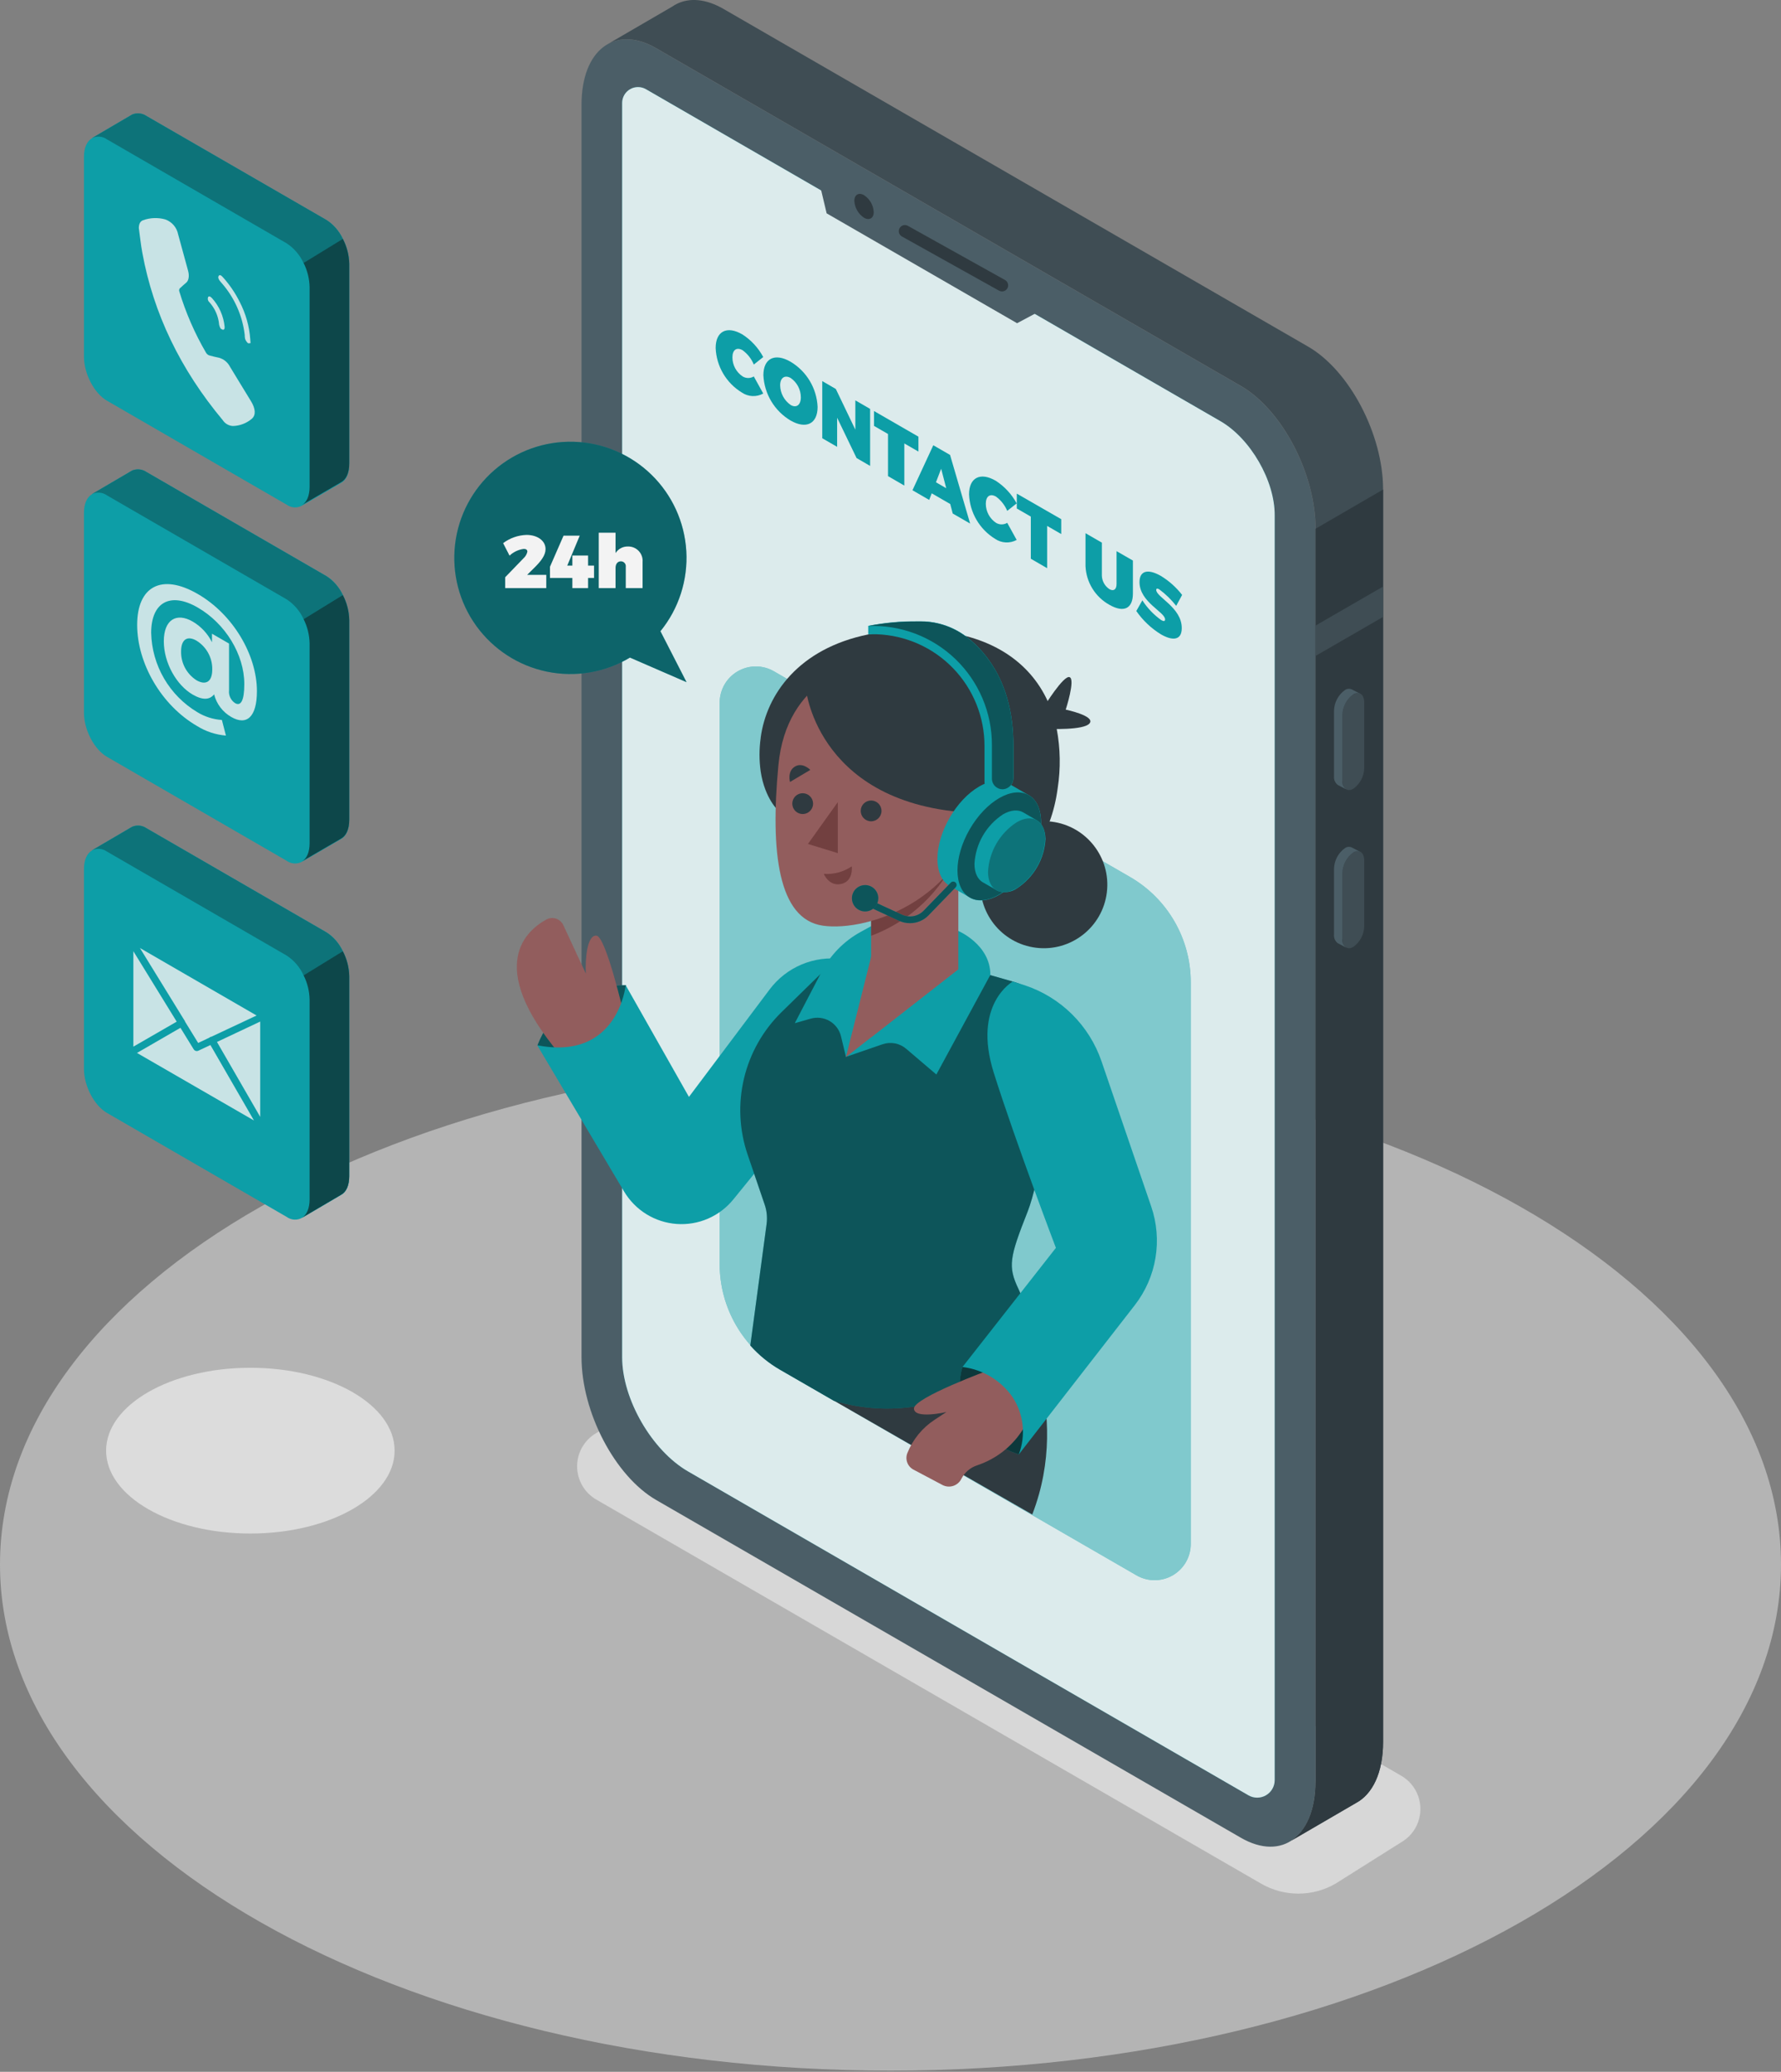 <svg width="670" height="779" viewBox="0 0 670 779" fill="none" xmlns="http://www.w3.org/2000/svg">
<rect x="0" y="0" width="670" height="779" fill="#808080" stroke="none"/>
<g opacity="0.9">
<path d="M335 778.56C520.015 778.56 670 693.357 670 588.254C670 483.15 520.015 397.947 335 397.947C149.985 397.947 0 483.15 0 588.254C0 693.357 149.985 778.56 335 778.56Z" fill="#F5F5F5" fill-opacity="0.5"/>
<path d="M474.406 708.245L224.342 563.858C222.142 562.59 220.315 560.766 219.045 558.568C217.774 556.37 217.105 553.876 217.105 551.337C217.105 548.798 217.774 546.304 219.045 544.106C220.315 541.908 222.142 540.083 224.342 538.816L249.01 523.26C253.268 520.808 258.096 519.517 263.01 519.517C267.924 519.517 272.752 520.808 277.01 523.26L527.109 667.665C529.308 668.932 531.135 670.757 532.406 672.955C533.676 675.153 534.345 677.647 534.345 680.186C534.345 682.724 533.676 685.218 532.406 687.417C531.135 689.615 529.308 691.439 527.109 692.707L502.44 708.245C498.18 710.711 493.345 712.009 488.423 712.009C483.501 712.009 478.666 710.711 474.406 708.245V708.245Z" fill="#E0E0E0"/>
<path d="M94.184 576.609C124.155 576.609 148.451 562.657 148.451 545.447C148.451 528.236 124.155 514.284 94.184 514.284C64.214 514.284 39.918 528.236 39.918 545.447C39.918 562.657 64.214 576.609 94.184 576.609Z" fill="#E6E6E6"/>
<path d="M466.79 690.99L246.868 564.011C231.347 555.051 218.766 531.012 218.766 510.323V39.401C218.766 18.711 231.347 9.208 246.868 18.167L466.79 145.146C482.312 154.105 494.892 178.145 494.892 198.834V669.756C494.892 690.429 482.312 699.949 466.79 690.99Z" fill="#455A64"/>
<path d="M492.121 130.339L272.182 3.36C265.552 -0.465 259.466 -0.907 254.655 1.439C254.066 1.734 253.498 2.069 252.955 2.442L228.303 16.774C233.268 13.799 239.762 14.02 246.885 18.134L466.807 145.112C482.329 154.072 494.909 178.111 494.909 198.801V669.722C494.909 680.671 491.39 688.423 485.78 692.095L510.108 677.933C516.313 674.635 520.309 666.56 520.309 654.982V184.061C520.309 163.337 507.643 139.298 492.121 130.339Z" fill="#37474F"/>
<path d="M494.893 198.801V669.722C494.893 680.67 491.373 688.423 485.763 692.095L510.108 677.933C516.314 674.635 520.309 666.56 520.309 654.982V184.061L494.978 198.767L494.893 198.801Z" fill="#263238"/>
<path d="M520.224 220.596L494.892 235.216V246.641L520.224 232.003V220.596Z" fill="#37474F"/>
<path d="M509.122 296.572C506.861 297.881 505.025 296.487 505.025 293.478V268.912C505.048 267.376 505.431 265.867 506.142 264.506C506.854 263.145 507.874 261.97 509.122 261.075V261.075C511.383 259.766 513.219 261.075 513.219 264.169V288.735C513.197 290.27 512.814 291.779 512.102 293.14C511.391 294.502 510.37 295.677 509.122 296.572V296.572Z" fill="#37474F"/>
<path d="M505.008 293.546V268.911C505.031 267.376 505.414 265.867 506.125 264.506C506.837 263.145 507.858 261.969 509.106 261.074C509.478 260.813 509.913 260.654 510.366 260.612C510.819 260.571 511.275 260.648 511.69 260.836L508.613 259.255C508.192 259.052 507.725 258.965 507.259 259C506.793 259.036 506.345 259.194 505.96 259.459C504.711 260.354 503.689 261.529 502.975 262.89C502.26 264.251 501.874 265.76 501.846 267.296V291.845C501.782 292.466 501.877 293.092 502.121 293.666C502.364 294.239 502.75 294.742 503.24 295.127V295.127L506.453 296.827C505.942 296.458 505.538 295.96 505.284 295.383C505.03 294.806 504.935 294.172 505.008 293.546V293.546Z" fill="#455A64"/>
<path d="M509.122 356.025C506.861 357.334 505.025 356.025 505.025 352.93V328.364C505.049 326.829 505.433 325.32 506.144 323.96C506.855 322.599 507.875 321.423 509.122 320.527V320.527C511.383 319.218 513.219 320.527 513.219 323.638V348.187C513.199 349.723 512.818 351.233 512.106 352.595C511.394 353.956 510.372 355.131 509.122 356.025V356.025Z" fill="#37474F"/>
<path d="M505.008 352.93V328.364C505.032 326.828 505.415 325.32 506.127 323.959C506.838 322.598 507.858 321.423 509.105 320.526C509.48 320.27 509.914 320.114 510.366 320.072C510.818 320.031 511.274 320.105 511.689 320.288V320.288L508.612 318.69C508.193 318.479 507.725 318.386 507.257 318.422C506.79 318.458 506.341 318.621 505.96 318.894C504.708 319.787 503.683 320.961 502.969 322.323C502.254 323.684 501.869 325.194 501.846 326.732V351.349C501.78 351.969 501.874 352.596 502.118 353.17C502.362 353.744 502.748 354.247 503.24 354.63V354.63L506.453 356.33C505.921 355.953 505.503 355.435 505.248 354.835C504.993 354.234 504.91 353.575 505.008 352.93Z" fill="#455A64"/>
<path d="M459.106 158.357L242.992 33.538C242.09 33.019 241.068 32.745 240.028 32.743C238.987 32.741 237.964 33.011 237.06 33.526C236.156 34.042 235.403 34.785 234.875 35.681C234.347 36.578 234.062 37.597 234.05 38.638V510.324C234.05 526.067 245.219 545.396 258.854 553.268L469.663 675.044C470.663 675.619 471.797 675.922 472.95 675.921C474.103 675.92 475.236 675.616 476.235 675.039C477.234 674.462 478.064 673.633 478.641 672.634C479.218 671.635 479.523 670.502 479.524 669.349V193.77C479.609 180.781 470.394 164.851 459.106 158.357Z" fill="#00A1AB"/>
<path opacity="0.9" d="M459.106 158.357L242.992 33.538C242.09 33.019 241.068 32.745 240.028 32.743C238.987 32.741 237.964 33.011 237.06 33.526C236.156 34.042 235.403 34.785 234.875 35.681C234.347 36.578 234.062 37.597 234.05 38.638V510.324C234.05 526.067 245.219 545.396 258.854 553.268L469.663 675.044C470.663 675.619 471.797 675.922 472.95 675.921C474.103 675.92 475.236 675.616 476.235 675.039C477.234 674.462 478.064 673.633 478.641 672.634C479.218 671.635 479.523 670.502 479.524 669.349V193.77C479.609 180.781 470.394 164.851 459.106 158.357Z" fill="white"/>
<path d="M307.629 66.126L310.978 80.22L382.62 121.532L394.996 114.936L307.629 66.126Z" fill="#455A64"/>
<path d="M328.693 79.744C328.693 82.09 326.993 83.025 325.021 81.869C323.962 81.166 323.083 80.225 322.454 79.121C321.825 78.017 321.464 76.78 321.4 75.511C321.4 73.182 323.1 72.23 325.072 73.403C326.13 74.102 327.01 75.04 327.639 76.142C328.268 77.243 328.629 78.478 328.693 79.744V79.744Z" fill="#263238"/>
<path d="M376.958 109.582C376.566 109.579 376.181 109.479 375.836 109.293L339.25 88.892C338.734 88.588 338.356 88.095 338.199 87.517C338.041 86.939 338.115 86.323 338.406 85.799C338.697 85.275 339.181 84.886 339.755 84.714C340.329 84.542 340.947 84.602 341.478 84.88L378.08 105.281C378.525 105.528 378.875 105.916 379.075 106.384C379.276 106.852 379.315 107.373 379.186 107.866C379.058 108.359 378.769 108.794 378.366 109.105C377.962 109.416 377.467 109.583 376.958 109.582V109.582Z" fill="#263238"/>
<path d="M279.374 131.7C277.146 130.407 275.531 131.53 275.531 134.369C275.531 135.788 275.882 137.186 276.552 138.438C277.223 139.689 278.192 140.756 279.374 141.543C280.007 141.927 280.733 142.13 281.473 142.13C282.214 142.13 282.94 141.927 283.573 141.543L287.126 147.969C285.876 148.659 284.459 148.988 283.033 148.919C281.607 148.85 280.228 148.386 279.051 147.578C276.164 145.812 273.757 143.362 272.043 140.444C270.329 137.526 269.361 134.231 269.224 130.849C269.224 124.542 273.457 122.349 279.289 125.749C282.582 127.87 285.279 130.796 287.126 134.25L283.573 137.072C282.697 134.927 281.243 133.068 279.374 131.7Z" fill="#00A1AB"/>
<path d="M307.578 153.001C307.578 159.359 303.277 161.501 297.378 158.101C294.409 156.327 291.924 153.846 290.144 150.88C288.365 147.915 287.346 144.555 287.177 141.1C287.177 134.742 291.478 132.6 297.378 136C300.354 137.766 302.844 140.245 304.625 143.212C306.405 146.18 307.42 149.544 307.578 153.001V153.001ZM293.485 144.891C293.514 146.351 293.891 147.783 294.582 149.069C295.274 150.354 296.261 151.457 297.463 152.287C299.571 153.511 301.271 152.287 301.271 149.397C301.265 147.97 300.916 146.565 300.253 145.302C299.59 144.038 298.633 142.953 297.463 142.137C295.321 140.896 293.485 141.95 293.485 144.891Z" fill="#00A1AB"/>
<path d="M314.429 146.252L321.774 161.552V150.536L327.333 153.749V175.187L322.233 172.229L314.922 157.064V168.013L309.329 164.782V143.293L314.429 146.252Z" fill="#00A1AB"/>
<path d="M345.507 164.187V169.797L340.202 166.737V182.582L334.065 179.028V163.184L328.795 160.141V154.547L345.507 164.187Z" fill="#00A1AB"/>
<path d="M357.475 189.519L350.505 185.49L349.553 187.972L343.263 184.334L351.1 167.418L357.407 171.056L364.956 196.863L358.41 193.089L357.475 189.519ZM355.962 183.569L354.058 176.241L352.103 181.342L355.962 183.569Z" fill="#00A1AB"/>
<path d="M374.697 186.73C372.47 185.455 370.855 186.56 370.855 189.416C370.858 190.836 371.21 192.232 371.88 193.483C372.55 194.735 373.517 195.802 374.697 196.591C375.334 196.971 376.063 197.172 376.805 197.172C377.547 197.172 378.276 196.971 378.913 196.591L382.466 203.017C381.211 203.699 379.792 204.023 378.365 203.954C376.939 203.885 375.558 203.426 374.374 202.626C371.485 200.858 369.077 198.405 367.363 195.484C365.649 192.563 364.682 189.264 364.548 185.88C364.548 179.573 368.798 177.38 374.612 180.78C377.901 182.911 380.602 185.834 382.466 189.28L378.913 192.086C378.018 189.952 376.561 188.102 374.697 186.73Z" fill="#00A1AB"/>
<path d="M399.229 195.214V200.807L393.925 197.747V213.643L387.788 210.09V194.245L382.517 191.202V185.608L399.229 195.214Z" fill="#00A1AB"/>
<path d="M417.369 221.53C418.882 222.397 420.038 221.717 420.038 219.592V207.233L426.192 210.769V223.128C426.192 228.824 422.792 230.524 417.352 227.413C414.731 225.957 412.528 223.853 410.953 221.302C409.378 218.751 408.485 215.838 408.358 212.843V200.483L414.513 204.037V216.396C414.536 217.419 414.809 218.422 415.306 219.316C415.804 220.211 416.512 220.971 417.369 221.53V221.53Z" fill="#00A1AB"/>
<path d="M436.104 221.599C435.407 221.208 434.965 221.191 434.965 221.837C434.965 224.523 444.57 228.399 444.57 236.168C444.57 240.929 440.949 240.946 436.767 238.531C433.09 236.279 429.923 233.286 427.467 229.742L429.745 225.73C431.615 228.624 434.014 231.139 436.818 233.142C437.719 233.669 438.297 233.669 438.297 232.904C438.297 230.116 428.674 226.41 428.674 218.879C428.674 214.594 431.802 213.778 436.631 216.498C439.741 218.38 442.478 220.817 444.706 223.69L442.479 227.804C440.639 225.461 438.495 223.374 436.104 221.599V221.599Z" fill="#00A1AB"/>
<path d="M248.449 237.342C255.347 228.87 258.819 218.12 258.181 207.213C257.542 196.307 252.839 186.036 245 178.426C237.16 170.817 226.754 166.422 215.833 166.109C204.912 165.795 194.271 169.586 186.008 176.734C177.745 183.881 172.461 193.865 171.198 204.717C169.935 215.569 172.785 226.5 179.186 235.354C185.587 244.208 195.074 250.341 205.775 252.544C216.475 254.747 227.613 252.859 236.99 247.253L258.275 256.501L248.449 237.342Z" fill="#00A1AB"/>
<path opacity="0.4" d="M248.449 237.342C255.347 228.87 258.819 218.12 258.181 207.213C257.542 196.307 252.839 186.036 245 178.426C237.16 170.817 226.754 166.422 215.833 166.109C204.912 165.795 194.271 169.586 186.008 176.734C177.745 183.881 172.461 193.865 171.198 204.717C169.935 215.569 172.785 226.5 179.186 235.354C185.587 244.208 195.074 250.341 205.775 252.544C216.475 254.747 227.613 252.859 236.99 247.253L258.275 256.501L248.449 237.342Z" fill="black"/>
<path d="M198.399 207.421C198.399 206.758 197.923 206.384 197.056 206.384C195.045 206.647 193.167 207.533 191.684 208.917L189.27 204.225C191.811 202.312 194.881 201.232 198.059 201.13C202.139 201.13 205.233 203.272 205.233 206.469C205.233 208.747 203.533 210.94 201.357 213.133L198.314 216.142H205.506V221.14H190.052V217.043L196.937 209.92C197.678 209.264 198.191 208.388 198.399 207.421V207.421Z" fill="white"/>
<path d="M218.086 201.419L213.394 212.674H215.315V208.883H221.231V212.674H223.475V217.315H221.231V221.14H215.315V217.315H206.899V213.099L212 201.419H218.086Z" fill="white"/>
<path d="M241.734 211.33V221.14H235.41V213.149C235.446 212.889 235.426 212.624 235.352 212.372C235.277 212.121 235.149 211.888 234.977 211.689C234.804 211.491 234.591 211.332 234.352 211.223C234.113 211.115 233.853 211.058 233.591 211.058C232.349 211.058 231.567 212.027 231.567 213.523V221.14H225.243V200.297H231.567V207.964C232.062 207.182 232.752 206.542 233.568 206.107C234.385 205.672 235.301 205.457 236.226 205.482C236.984 205.463 237.737 205.603 238.437 205.895C239.137 206.187 239.768 206.623 240.288 207.175C240.807 207.727 241.205 208.382 241.454 209.098C241.703 209.814 241.799 210.575 241.734 211.33V211.33Z" fill="white"/>
<path d="M447.952 369.302V580.536C447.956 582.925 447.33 585.273 446.138 587.344C444.945 589.414 443.229 591.134 441.161 592.33C439.093 593.526 436.746 594.156 434.357 594.157C431.968 594.158 429.62 593.529 427.551 592.335L313.782 526.644L293.619 515.015C286.676 511.001 280.909 505.234 276.893 498.292C272.877 491.35 270.754 483.475 270.736 475.455V264.203C270.733 261.814 271.359 259.466 272.551 257.396C273.743 255.326 275.46 253.606 277.528 252.41C279.596 251.214 281.943 250.583 284.332 250.583C286.721 250.582 289.068 251.21 291.137 252.405L425.103 329.741C432.049 333.749 437.818 339.516 441.828 346.46C445.839 353.404 447.951 361.282 447.952 369.302V369.302Z" fill="#00A1AB"/>
<path opacity="0.5" d="M447.952 369.302V580.536C447.956 582.925 447.33 585.273 446.138 587.344C444.945 589.414 443.229 591.134 441.161 592.33C439.093 593.526 436.746 594.156 434.357 594.157C431.968 594.158 429.62 593.529 427.551 592.335L313.782 526.644L293.619 515.015C286.676 511.001 280.909 505.234 276.893 498.292C272.877 491.35 270.754 483.475 270.736 475.455V264.203C270.733 261.814 271.359 259.466 272.551 257.396C273.743 255.326 275.46 253.606 277.528 252.41C279.596 251.214 281.943 250.583 284.332 250.583C286.721 250.582 289.068 251.21 291.137 252.405L425.103 329.741C432.049 333.749 437.818 339.516 441.828 346.46C445.839 353.404 447.951 361.282 447.952 369.302V369.302Z" fill="white"/>
<path d="M382.415 494.292C382.415 494.292 403.716 529.619 388.331 569.452L313.731 526.644L382.415 494.292Z" fill="#263238"/>
<path d="M416.386 335.568C417.999 322.475 408.692 310.554 395.599 308.942C382.506 307.329 370.585 316.636 368.972 329.729C367.36 342.823 376.667 354.744 389.76 356.356C402.853 357.968 414.774 348.661 416.386 335.568Z" fill="#263238"/>
<path d="M392.802 265.648C392.802 265.648 400.13 253.748 402.374 254.615C404.618 255.482 400.912 266.822 400.912 266.822C400.912 266.822 411.996 269.134 409.939 271.922C407.882 274.71 394.332 274.047 394.332 274.047L392.802 265.648Z" fill="#263238"/>
<path d="M397.902 296.317C392.802 334.637 360.501 334.637 360.501 334.637L292.838 304.851C292.838 304.851 287.738 300.38 286.173 290.112C285.573 285.906 285.573 281.635 286.173 277.429C286.173 277.429 286.173 277.344 286.173 277.31C288.333 261.193 300.386 243.87 326.635 238.548C332.388 237.387 338.244 236.817 344.112 236.848C346.951 236.838 349.789 236.98 352.612 237.273C373.013 239.279 387.311 248.8 394.128 263.608C395.662 266.95 396.803 270.458 397.528 274.063C398.912 281.406 399.039 288.931 397.902 296.317Z" fill="#263238"/>
<path d="M235.46 370.441C235.46 370.441 211.438 369.608 202.19 393.018C202.19 393.018 212.39 399.903 225.77 393.018C239.15 386.132 235.46 370.441 235.46 370.441Z" fill="#00A1AB"/>
<path opacity="0.5" d="M235.46 370.441C235.46 370.441 211.438 369.608 202.19 393.018C202.19 393.018 212.39 399.903 225.77 393.018C239.15 386.132 235.46 370.441 235.46 370.441Z" fill="black"/>
<path d="M234.78 381.713C234.78 381.713 227.98 352.165 224.393 351.808C220.806 351.451 220.108 360.819 220.397 366.106L211.897 347.813C211.627 347.245 211.244 346.738 210.771 346.323C210.298 345.908 209.745 345.595 209.146 345.402C208.547 345.209 207.915 345.141 207.289 345.202C206.663 345.263 206.055 345.452 205.505 345.756C197.004 350.431 182.095 364.644 213.529 399.785L234.78 381.713Z" fill="#945959"/>
<path d="M321.824 361.278L316.724 360.615C311.584 359.933 306.355 360.632 301.575 362.64C296.794 364.648 292.635 367.892 289.523 372.039L259.176 412.433L235.375 370.441C235.375 370.441 232.519 399.002 202.105 393.018L234.763 447.982C236.83 451.461 239.707 454.39 243.149 456.519C246.591 458.648 250.496 459.914 254.532 460.21C258.569 460.505 262.616 459.821 266.332 458.216C270.047 456.611 273.32 454.132 275.871 450.991L303.82 416.632L321.824 361.278Z" fill="#00A1AB"/>
<path d="M386.597 455.546C379.797 472.785 379.049 476.151 383.197 484.771C386.086 491.137 388.363 497.763 389.997 504.56C389.997 504.56 358.478 539.887 313.613 526.661L293.45 515.032C289.257 512.614 285.48 509.537 282.263 505.92L288.401 460.154C288.709 457.745 288.465 455.297 287.686 452.996L281.243 434.108C278.099 424.883 277.631 414.956 279.894 405.476C282.156 395.996 287.056 387.35 294.028 380.539L315.687 359.373L372.571 366.649L381.072 369.08C386.637 370.69 391.434 374.253 394.582 379.116C397.73 383.979 399.018 389.815 398.208 395.551C395.42 415.612 390.864 444.717 386.597 455.546Z" fill="#00A1AB"/>
<path opacity="0.5" d="M386.597 455.546C379.797 472.785 379.049 476.151 383.197 484.771C386.086 491.137 388.363 497.763 389.997 504.56C389.997 504.56 358.478 539.887 313.613 526.661L293.45 515.032C289.257 512.614 285.48 509.537 282.263 505.92L288.401 460.154C288.709 457.745 288.465 455.297 287.686 452.996L281.243 434.108C278.099 424.883 277.631 414.956 279.894 405.476C282.156 395.996 287.056 387.35 294.028 380.539L315.687 359.373L372.571 366.649L381.072 369.08C386.637 370.69 391.434 374.253 394.582 379.116C397.73 383.979 399.018 389.815 398.208 395.551C395.42 415.612 390.864 444.717 386.597 455.546Z" fill="black"/>
<path d="M352.289 404.051L340.899 394.344C339.692 393.312 338.238 392.613 336.678 392.314C335.119 392.016 333.509 392.13 332.007 392.644L318.237 397.387L316.383 389.669C316.094 388.468 315.565 387.338 314.827 386.348C314.089 385.357 313.159 384.526 312.091 383.905C311.024 383.284 309.841 382.885 308.615 382.733C307.39 382.582 306.146 382.68 304.959 383.022L298.992 384.722L309.09 365.375C312.387 359.074 317.466 353.882 323.694 350.448L327.655 348.272L360.381 349.972C360.381 349.972 372.571 355.072 372.571 366.548L352.289 403.949" fill="#00A1AB"/>
<path d="M360.518 364.473L327.706 390.042V308.625H360.518V364.473Z" fill="#945959"/>
<path d="M328.216 357.758L318.237 397.455L360.382 364.473L328.216 357.758Z" fill="#945959"/>
<path d="M327.706 351.858C335.002 349.149 341.672 344.985 347.309 339.62C352.947 334.254 357.435 327.798 360.501 320.645V308.625H327.689L327.706 351.858Z" fill="#703838"/>
<path d="M334.779 248.29C322.334 248.29 295.881 255.226 292.821 287.799C289.761 320.373 292.719 345.602 309.515 348.05C326.312 350.498 365.346 338.309 370.582 296.147C375.818 253.985 346.9 248.29 334.779 248.29Z" fill="#945959"/>
<path d="M315.193 301.587V320.781L303.939 317.33L315.193 301.587Z" fill="#703838"/>
<path d="M327.706 308.813C329.866 308.813 331.616 307.062 331.616 304.902C331.616 302.743 329.866 300.992 327.706 300.992C325.547 300.992 323.796 302.743 323.796 304.902C323.796 307.062 325.547 308.813 327.706 308.813Z" fill="#263238"/>
<path d="M305.877 302.183C305.874 302.955 305.642 303.709 305.21 304.35C304.778 304.991 304.166 305.49 303.452 305.783C302.737 306.076 301.951 306.151 301.194 305.999C300.436 305.846 299.741 305.472 299.196 304.924C298.651 304.377 298.28 303.68 298.131 302.922C297.981 302.164 298.06 301.379 298.356 300.665C298.653 299.952 299.154 299.342 299.796 298.913C300.439 298.484 301.194 298.255 301.967 298.255C302.482 298.255 302.992 298.357 303.467 298.555C303.943 298.752 304.375 299.042 304.738 299.407C305.101 299.772 305.389 300.205 305.584 300.681C305.78 301.157 305.879 301.668 305.877 302.183V302.183Z" fill="#263238"/>
<path d="M297.19 294.023L304.84 289.483C304.84 289.483 301.916 286.44 298.992 288.259C296.068 290.078 297.19 294.023 297.19 294.023Z" fill="#263238"/>
<path d="M309.906 328.568C313.632 328.84 317.34 327.846 320.43 325.746C320.43 325.746 321.161 331.305 316.503 332.359C311.844 333.413 309.906 328.568 309.906 328.568Z" fill="#703838"/>
<path d="M303.225 259.375C303.225 259.375 307.9 304.342 369.052 305.753C369.052 305.753 387.532 261.058 351.014 246.54C314.497 232.021 303.225 259.375 303.225 259.375Z" fill="#263238"/>
<path d="M387.056 299.021L379.541 294.669C376.685 292.969 372.741 293.207 368.372 295.723C359.701 300.721 352.663 312.911 352.663 322.924C352.663 327.939 354.363 331.425 357.287 333.125L364.666 337.375L365.091 337.613L365.346 337.766C368.134 339.126 371.857 338.803 375.954 336.44C384.624 331.34 391.663 319.252 391.663 309.239C391.612 304.172 389.861 300.67 387.056 299.021Z" fill="#00A1AB"/>
<path d="M386.997 324.627C393.128 314.007 393.128 302.529 386.997 298.989C380.866 295.449 370.925 301.189 364.794 311.808C358.663 322.428 358.663 333.906 364.794 337.446C370.925 340.986 380.865 335.246 386.997 324.627Z" fill="#00A1AB"/>
<path opacity="0.5" d="M386.997 324.627C393.128 314.007 393.128 302.529 386.997 298.989C380.866 295.449 370.925 301.189 364.794 311.808C358.663 322.428 358.663 333.906 364.794 337.446C370.925 340.986 380.865 335.246 386.997 324.627Z" fill="black"/>
<path d="M390.065 308.457L384.965 305.481C383.027 304.325 380.324 304.478 377.331 306.195C374.206 308.238 371.605 310.987 369.738 314.221C367.872 317.455 366.792 321.083 366.587 324.811C366.587 328.211 367.794 330.642 369.749 331.765L374.849 334.672C374.94 334.738 375.037 334.795 375.138 334.842L375.308 334.944C376.504 335.397 377.792 335.551 379.061 335.391C380.329 335.23 381.539 334.762 382.585 334.026C385.708 331.985 388.308 329.238 390.174 326.007C392.041 322.776 393.121 319.152 393.329 315.427C393.193 311.976 392.003 309.579 390.065 308.457Z" fill="#00A1AB"/>
<path d="M393.193 315.393C392.985 319.118 391.905 322.742 390.038 325.973C388.172 329.204 385.572 331.951 382.449 333.992C376.499 337.392 371.687 334.638 371.687 327.786C371.889 324.058 372.969 320.429 374.839 317.197C376.709 313.965 379.317 311.221 382.449 309.187C388.382 305.753 393.193 308.524 393.193 315.393Z" fill="#00A1AB"/>
<path opacity="0.3" d="M393.193 315.393C392.985 319.118 391.905 322.742 390.038 325.973C388.172 329.204 385.572 331.951 382.449 333.992C376.499 337.392 371.687 334.638 371.687 327.786C371.889 324.058 372.969 320.429 374.839 317.197C376.709 313.965 379.317 311.221 382.449 309.187C388.382 305.753 393.193 308.524 393.193 315.393Z" fill="black"/>
<path d="M363.714 239.518C358.84 235.753 352.871 233.682 346.713 233.619H345.2C338.965 233.551 332.738 234.121 326.618 235.319C327.74 235.319 328.863 235.319 330.019 235.319H326.618V238.481H329.781C340.678 238.851 351.005 243.445 358.578 251.291C366.151 259.137 370.376 269.619 370.361 280.524V293.903C370.361 294.432 370.472 294.955 370.686 295.439C370.901 295.922 371.215 296.355 371.608 296.709C372 297.063 372.463 297.331 372.966 297.495C373.469 297.659 374 297.715 374.527 297.66H374.918L378.318 296.606C378.091 296.678 377.857 296.723 377.621 296.742C378.634 296.605 379.562 296.099 380.227 295.322C380.891 294.544 381.247 293.549 381.225 292.526V280.116C381.191 257.658 371.483 245.587 363.714 239.518Z" fill="#00A1AB"/>
<path d="M342.31 347.115C340.908 347.115 339.522 346.813 338.247 346.231L327.621 341.317C327.455 341.258 327.303 341.165 327.175 341.044C327.046 340.922 326.945 340.776 326.876 340.613C326.807 340.451 326.773 340.275 326.776 340.099C326.778 339.923 326.817 339.748 326.89 339.588C326.963 339.427 327.069 339.284 327.201 339.166C327.332 339.048 327.487 338.959 327.655 338.905C327.823 338.85 328 338.831 328.176 338.848C328.351 338.865 328.521 338.919 328.675 339.005L339.301 343.919C340.656 344.549 342.174 344.74 343.643 344.466C345.112 344.191 346.459 343.465 347.495 342.388L357.696 331.848C357.935 331.609 358.259 331.475 358.597 331.475C358.935 331.475 359.259 331.609 359.498 331.848C359.732 332.089 359.864 332.412 359.864 332.749C359.864 333.086 359.732 333.409 359.498 333.65L349.297 344.191C348.389 345.123 347.302 345.863 346.102 346.365C344.901 346.867 343.611 347.122 342.31 347.115V347.115Z" fill="#00A1AB"/>
<path opacity="0.5" d="M342.31 347.115C340.908 347.115 339.522 346.813 338.247 346.231L327.621 341.317C327.455 341.258 327.303 341.165 327.175 341.044C327.046 340.922 326.945 340.776 326.876 340.613C326.807 340.451 326.773 340.275 326.776 340.099C326.778 339.923 326.817 339.748 326.89 339.588C326.963 339.427 327.069 339.284 327.201 339.166C327.332 339.048 327.487 338.959 327.655 338.905C327.823 338.85 328 338.831 328.176 338.848C328.351 338.865 328.521 338.919 328.675 339.005L339.301 343.919C340.656 344.549 342.174 344.74 343.643 344.466C345.112 344.191 346.459 343.465 347.495 342.388L357.696 331.848C357.935 331.609 358.259 331.475 358.597 331.475C358.935 331.475 359.259 331.609 359.498 331.848C359.732 332.089 359.864 332.412 359.864 332.749C359.864 333.086 359.732 333.409 359.498 333.65L349.297 344.191C348.389 345.123 347.302 345.863 346.102 346.365C344.901 346.867 343.611 347.122 342.31 347.115V347.115Z" fill="black"/>
<path d="M330.409 337.748C330.409 338.73 330.118 339.69 329.573 340.506C329.027 341.323 328.252 341.959 327.345 342.335C326.438 342.71 325.44 342.809 324.477 342.617C323.514 342.426 322.629 341.953 321.935 341.259C321.241 340.564 320.768 339.68 320.576 338.717C320.385 337.754 320.483 336.756 320.859 335.849C321.235 334.942 321.871 334.166 322.687 333.621C323.504 333.075 324.463 332.784 325.445 332.784C326.762 332.784 328.024 333.307 328.955 334.238C329.886 335.169 330.409 336.432 330.409 337.748V337.748Z" fill="#00A1AB"/>
<path opacity="0.5" d="M330.409 337.748C330.409 338.73 330.118 339.69 329.573 340.506C329.027 341.323 328.252 341.959 327.345 342.335C326.438 342.71 325.44 342.809 324.477 342.617C323.514 342.426 322.629 341.953 321.935 341.259C321.241 340.564 320.768 339.68 320.576 338.717C320.385 337.754 320.483 336.756 320.859 335.849C321.235 334.942 321.871 334.166 322.687 333.621C323.504 333.075 324.463 332.784 325.445 332.784C326.762 332.784 328.024 333.307 328.955 334.238C329.886 335.169 330.409 336.432 330.409 337.748V337.748Z" fill="black"/>
<path d="M381.191 280.116V292.526C381.213 293.549 380.857 294.544 380.193 295.321C379.528 296.099 378.6 296.605 377.587 296.742C377.026 296.802 376.46 296.743 375.924 296.569C375.389 296.396 374.895 296.111 374.477 295.734C374.058 295.358 373.724 294.897 373.495 294.382C373.266 293.867 373.149 293.31 373.149 292.747V280.116C373.159 274.087 371.949 268.119 369.592 262.57C367.235 257.021 363.78 252.007 359.434 247.828C355.089 243.65 349.943 240.393 344.306 238.255C338.67 236.117 332.659 235.141 326.635 235.387C332.755 234.189 338.981 233.619 345.217 233.686H346.696C352.854 233.75 358.823 235.821 363.697 239.586C371.483 245.587 381.191 257.658 381.191 280.116Z" fill="#00A1AB"/>
<path opacity="0.5" d="M381.191 280.116V292.526C381.213 293.549 380.857 294.544 380.193 295.321C379.528 296.099 378.6 296.605 377.587 296.742C377.026 296.802 376.46 296.743 375.924 296.569C375.389 296.396 374.895 296.111 374.477 295.734C374.058 295.358 373.724 294.897 373.495 294.382C373.266 293.867 373.149 293.31 373.149 292.747V280.116C373.159 274.087 371.949 268.119 369.592 262.57C367.235 257.021 363.78 252.007 359.434 247.828C355.089 243.65 349.943 240.393 344.306 238.255C338.67 236.117 332.659 235.141 326.635 235.387C332.755 234.189 338.981 233.619 345.217 233.686H346.696C352.854 233.75 358.823 235.821 363.697 239.586C371.483 245.587 381.191 257.658 381.191 280.116Z" fill="black"/>
<path d="M362.082 513.995C362.082 513.995 353.854 536.657 383.265 546.858C383.265 546.858 392.87 532.747 383.265 521.204C373.659 509.66 362.082 513.995 362.082 513.995Z" fill="#00A1AB"/>
<path opacity="0.7" d="M362.082 513.995C362.082 513.995 353.854 536.657 383.265 546.858C383.265 546.858 392.87 532.747 383.265 521.204C373.659 509.66 362.082 513.995 362.082 513.995Z" fill="black"/>
<path d="M372.402 515.032C372.402 515.032 343.67 525.556 343.823 529.636C343.976 533.716 356.03 530.928 356.03 530.928L351.627 533.818C346.99 536.843 343.398 541.225 341.341 546.365V546.365C340.893 547.498 340.877 548.757 341.297 549.902C341.717 551.046 342.544 551.996 343.619 552.57L354.534 558.35C355.15 558.677 355.826 558.877 356.521 558.939C357.216 559 357.916 558.921 358.58 558.707C359.244 558.493 359.859 558.148 360.387 557.693C360.916 557.237 361.348 556.68 361.657 556.055V556.055C362.266 554.853 363.106 553.783 364.131 552.908C365.155 552.033 366.342 551.369 367.624 550.955C373.558 548.983 384.625 543.304 389.062 527.766L372.402 515.032Z" fill="#945959"/>
<path d="M381.021 369.046C381.021 369.046 365.72 377.547 373.846 403.354C381.973 429.161 397.222 469.198 397.222 469.198L362.082 513.995C365.836 514.448 369.453 515.687 372.695 517.632C375.938 519.577 378.735 522.184 380.902 525.283C382.978 528.435 384.274 532.034 384.685 535.785C385.096 539.536 384.609 543.331 383.265 546.857L426.889 490.755C430.923 485.57 433.601 479.462 434.682 472.982C435.762 466.502 435.211 459.855 433.077 453.642L414.376 399.036C412.09 392.365 408.292 386.314 403.278 381.357C398.264 376.399 392.171 372.668 385.475 370.457L381.021 369.046Z" fill="#00A1AB"/>
<path d="M122.745 216.601L55.133 177.499C54.355 176.96 53.455 176.623 52.514 176.519C51.573 176.415 50.621 176.548 49.744 176.904V176.904C49.559 176.99 49.383 177.092 49.217 177.21L34.511 185.83H34.613C32.76 186.884 31.587 189.332 31.587 192.834V268.045C31.587 274.404 35.446 281.799 40.224 284.553L107.836 323.655C108.693 324.275 109.715 324.63 110.772 324.676C111.83 324.721 112.878 324.455 113.786 323.91C113.74 323.928 113.699 323.957 113.667 323.995L128.27 315.494C130.175 314.474 131.382 311.992 131.382 308.439V233.109C131.382 226.75 127.59 219.355 122.745 216.601Z" fill="#00A1AB"/>
<path d="M128.968 223.724C127.6 220.815 125.444 218.348 122.745 216.601L55.133 177.499C54.355 176.96 53.455 176.623 52.514 176.519C51.573 176.415 50.621 176.548 49.744 176.904V176.904C49.559 176.99 49.383 177.092 49.217 177.21L34.511 185.83C35.411 185.37 36.42 185.166 37.427 185.241C38.435 185.316 39.402 185.667 40.224 186.255L107.836 225.356C110.626 227.181 112.838 229.764 114.211 232.803L128.968 223.724Z" fill="#00A1AB"/>
<path d="M116.472 317.041C116.472 320.441 115.384 322.805 113.667 323.842L128.27 315.341C130.174 314.321 131.381 311.839 131.381 308.286V233.109C131.309 229.836 130.483 226.625 128.967 223.724L114.211 232.803C115.627 235.618 116.4 238.713 116.472 241.864V317.041Z" fill="#00A1AB"/>
<path opacity="0.3" d="M128.968 223.724C127.6 220.815 125.444 218.348 122.745 216.601L55.133 177.499C54.355 176.96 53.455 176.623 52.514 176.519C51.573 176.415 50.621 176.548 49.744 176.904V176.904C49.559 176.99 49.383 177.092 49.217 177.21L34.511 185.83C35.411 185.37 36.42 185.166 37.427 185.241C38.435 185.316 39.402 185.667 40.224 186.255L107.836 225.356C110.626 227.181 112.838 229.764 114.211 232.803L128.968 223.724Z" fill="black"/>
<path opacity="0.6" d="M116.472 317.041C116.472 320.441 115.384 322.805 113.667 323.842L128.27 315.341C130.174 314.321 131.381 311.839 131.381 308.286V233.109C131.309 229.836 130.483 226.625 128.967 223.724L114.211 232.803C115.627 235.618 116.4 238.713 116.472 241.864V317.041Z" fill="black"/>
<path d="M96.649 263.404C96.649 273.145 92.79 276.46 87.01 273.111C85.415 272.203 84.021 270.982 82.91 269.522C81.8 268.061 80.997 266.39 80.549 264.611C78.849 266.702 76.214 266.838 72.508 264.696C66.422 261.177 61.627 252.795 61.627 244.652C61.627 236.509 66.371 233.704 72.508 237.24C75.622 239.075 78.138 241.774 79.75 245.009V241.796L86.159 245.502V263.115C86.064 264.042 86.224 264.977 86.623 265.819C87.022 266.661 87.643 267.378 88.421 267.892C90.58 269.15 91.906 267.025 91.906 260.718C91.906 249.684 84.833 237.988 74.378 231.952C63.922 225.917 56.867 230.116 56.867 241.473C57.004 247.499 58.665 253.392 61.694 258.603C64.723 263.815 69.022 268.174 74.191 271.275C76.997 273.004 80.184 274.019 83.473 274.233L84.986 280.099C81.157 279.79 77.456 278.571 74.191 276.545C60.59 268.674 51.597 252.829 51.597 238.481C51.597 224.132 60.675 218.93 74.378 226.852C87.621 234.486 96.649 249.769 96.649 263.404ZM79.852 255.226C79.885 253.071 79.359 250.943 78.325 249.051C77.291 247.159 75.785 245.567 73.953 244.431C70.553 242.442 68.122 243.836 68.122 248.46C68.078 250.619 68.592 252.754 69.613 254.656C70.635 256.559 72.129 258.167 73.953 259.324C77.353 261.245 79.852 260.004 79.852 255.226Z" fill="#00A1AB"/>
<g opacity="0.9">
<path opacity="0.9" d="M96.649 259.881C96.649 269.622 92.79 272.937 87.01 269.588C85.415 268.68 84.021 267.459 82.91 265.999C81.8 264.538 80.997 262.867 80.549 261.088C78.849 263.179 76.214 263.315 72.508 261.173C66.422 257.654 61.627 249.272 61.627 241.129C61.627 232.986 66.371 230.181 72.508 233.717C75.622 235.552 78.138 238.251 79.75 241.486V238.273L86.159 241.979V259.592C86.064 260.519 86.224 261.454 86.623 262.296C87.022 263.138 87.643 263.855 88.421 264.369C90.58 265.627 91.906 263.502 91.906 257.195C91.906 246.161 84.833 234.465 74.378 228.429C63.922 222.394 56.867 226.593 56.867 237.95C57.004 243.976 58.665 249.869 61.694 255.08C64.723 260.292 69.022 264.651 74.191 267.752C76.997 269.481 80.184 270.497 83.473 270.71L84.986 276.576C81.157 276.267 77.456 275.049 74.191 273.022C60.59 265.151 51.597 249.306 51.597 234.958C51.597 220.609 60.675 215.407 74.378 223.329C87.621 230.963 96.649 246.246 96.649 259.881ZM79.852 251.704C79.885 249.548 79.359 247.42 78.325 245.528C77.291 243.636 75.785 242.045 73.953 240.908C70.553 238.919 68.122 240.313 68.122 244.937C68.078 247.096 68.592 249.231 69.613 251.133C70.635 253.036 72.129 254.644 73.953 255.801C77.353 257.722 79.852 256.481 79.852 251.704Z" fill="white"/>
</g>
<path d="M122.745 350.533L55.133 311.432C54.356 310.889 53.455 310.552 52.513 310.451C51.571 310.35 50.618 310.488 49.744 310.854V310.854C49.559 310.939 49.383 311.041 49.217 311.16L34.511 319.779H34.613C32.76 320.833 31.587 323.281 31.587 326.766V401.944C31.587 408.319 35.446 415.697 40.224 418.451L107.836 457.553C108.692 458.178 109.713 458.535 110.772 458.581C111.831 458.626 112.879 458.357 113.786 457.808L113.667 457.91L128.27 449.325C130.175 448.322 131.382 445.925 131.382 442.27V367.024C131.382 360.666 127.59 353.288 122.745 350.533Z" fill="#00A1AB"/>
<path d="M128.968 357.657C127.604 354.745 125.448 352.276 122.745 350.533L55.133 311.432C54.356 310.889 53.455 310.552 52.513 310.451C51.571 310.35 50.618 310.488 49.744 310.854V310.854C49.559 310.939 49.383 311.041 49.217 311.16L34.511 319.779C35.409 319.315 36.417 319.107 37.425 319.179C38.433 319.251 39.401 319.6 40.224 320.187L107.836 359.289C110.631 361.116 112.843 363.706 114.211 366.752V366.752L128.968 357.657Z" fill="#00A1AB"/>
<path d="M116.472 450.956C116.472 454.357 115.384 456.72 113.667 457.842L128.27 449.256C130.174 448.253 131.381 445.856 131.381 442.201V367.024C131.309 363.757 130.483 360.551 128.967 357.656L114.211 366.735C115.627 369.544 116.4 372.634 116.472 375.779V450.956Z" fill="#00A1AB"/>
<path opacity="0.3" d="M128.968 357.657C127.604 354.745 125.448 352.276 122.745 350.533L55.133 311.432C54.356 310.889 53.455 310.552 52.513 310.451C51.571 310.35 50.618 310.488 49.744 310.854V310.854C49.559 310.939 49.383 311.041 49.217 311.16L34.511 319.779C35.409 319.315 36.417 319.107 37.425 319.179C38.433 319.251 39.401 319.6 40.224 320.187L107.836 359.289C110.631 361.116 112.843 363.706 114.211 366.752V366.752L128.968 357.657Z" fill="black"/>
<path opacity="0.6" d="M116.472 450.956C116.472 454.357 115.384 456.72 113.667 457.842L128.27 449.256C130.174 448.253 131.381 445.856 131.381 442.201V367.024C131.309 363.757 130.483 360.551 128.967 357.656L114.211 366.735C115.627 369.544 116.4 372.634 116.472 375.779V450.956Z" fill="black"/>
<path d="M66.473 384.143L50.169 357.656V393.545L66.473 384.143Z" fill="#00A1AB"/>
<path d="M81.62 391.776L97.89 419.947V384.109L81.62 391.776Z" fill="#00A1AB"/>
<path d="M52.634 356.45L69.38 383.651C69.451 383.711 69.514 383.779 69.567 383.855C69.582 383.922 69.582 383.992 69.567 384.059L74.548 392.151L78.764 390.162C78.83 390.091 78.904 390.028 78.986 389.975C79.152 389.878 79.338 389.82 79.529 389.805L96.53 381.832L52.634 356.45Z" fill="#00A1AB"/>
<path d="M79.155 392.932L74.599 395.074C74.424 395.156 74.232 395.197 74.038 395.193C73.803 395.196 73.572 395.138 73.367 395.025C73.161 394.912 72.988 394.747 72.865 394.547L67.884 386.455L51.529 395.907L95.544 421.307L79.155 392.932Z" fill="#00A1AB"/>
<g opacity="0.9">
<path opacity="0.9" d="M66.473 384.143L50.169 357.656V393.545L66.473 384.143Z" fill="white"/>
<path opacity="0.9" d="M81.621 391.777L97.89 419.947V384.11L81.621 391.777Z" fill="white"/>
<path opacity="0.9" d="M52.634 356.45L69.38 383.651C69.451 383.711 69.514 383.779 69.567 383.855C69.582 383.922 69.582 383.992 69.567 384.059L74.548 392.151L78.764 390.162C78.83 390.091 78.904 390.028 78.986 389.975C79.152 389.878 79.338 389.82 79.529 389.805L96.53 381.832L52.634 356.45Z" fill="white"/>
<path opacity="0.9" d="M79.156 392.933L74.599 395.075C74.424 395.157 74.232 395.197 74.038 395.194C73.804 395.197 73.572 395.139 73.367 395.025C73.161 394.912 72.988 394.748 72.865 394.548L67.884 386.456L51.529 395.908L95.544 421.307L79.156 392.933Z" fill="white"/>
</g>
<path d="M122.746 82.739L55.134 43.637C54.357 43.094 53.456 42.757 52.514 42.656C51.572 42.555 50.619 42.694 49.745 43.059V43.059C49.56 43.144 49.384 43.246 49.218 43.365L34.512 51.984H34.614C32.761 53.021 31.588 55.486 31.588 58.971V134.149C31.588 140.507 35.447 147.902 40.224 150.657L107.837 189.758C108.693 190.383 109.714 190.74 110.773 190.786C111.832 190.831 112.88 190.562 113.787 190.013L113.668 190.098L128.271 181.598C130.176 180.595 131.383 178.198 131.383 174.543V99.178C131.383 92.82 127.591 85.425 122.746 82.739Z" fill="#00A1AB"/>
<path d="M128.968 89.809C127.605 86.892 125.449 84.418 122.745 82.669L55.133 43.635C54.356 43.093 53.455 42.756 52.513 42.655C51.571 42.554 50.618 42.692 49.744 43.057V43.057C49.559 43.143 49.383 43.245 49.217 43.363L34.511 51.983C35.409 51.519 36.417 51.311 37.425 51.383C38.433 51.455 39.401 51.804 40.224 52.391L107.836 91.492C110.631 93.319 112.843 95.909 114.211 98.956V98.956L128.968 89.809Z" fill="#00A1AB"/>
<path d="M116.472 183.041C116.472 186.441 115.384 188.805 113.667 189.842L128.27 181.341C130.174 180.338 131.381 177.941 131.381 174.286V99.177C131.309 95.91 130.483 92.704 128.967 89.809L114.211 98.888C115.627 101.697 116.4 104.787 116.472 107.932V183.041Z" fill="#00A1AB"/>
<path opacity="0.3" d="M128.968 89.809C127.605 86.892 125.449 84.418 122.745 82.669L55.133 43.635C54.356 43.093 53.455 42.756 52.513 42.655C51.571 42.554 50.618 42.692 49.744 43.057V43.057C49.559 43.143 49.383 43.245 49.217 43.363L34.511 51.983C35.409 51.519 36.417 51.311 37.425 51.383C38.433 51.455 39.401 51.804 40.224 52.391L107.836 91.492C110.631 93.319 112.843 95.909 114.211 98.956V98.956L128.968 89.809Z" fill="black"/>
<path opacity="0.6" d="M116.472 183.041C116.472 186.441 115.384 188.805 113.667 189.842L128.27 181.341C130.174 180.338 131.381 177.941 131.381 174.286V99.177C131.309 95.91 130.483 92.704 128.967 89.809L114.211 98.888C115.627 101.697 116.4 104.787 116.472 107.932V183.041Z" fill="black"/>
<path d="M94.354 150.741C91.753 146.457 89.135 142.24 86.534 137.922C86.121 137.104 85.544 136.38 84.839 135.795C84.134 135.21 83.316 134.777 82.436 134.522C81.178 134.267 79.92 133.978 78.628 133.604C78.168 133.412 77.781 133.079 77.523 132.652C73.267 125.367 69.883 117.607 67.442 109.531C67.39 109.358 67.375 109.177 67.398 108.998C67.422 108.819 67.483 108.647 67.578 108.494C68.377 107.695 69.278 106.964 70.094 106.25C70.91 105.536 71.335 103.887 70.74 101.745C69.482 97.205 68.275 92.666 67.017 88.144C66.773 86.859 66.196 85.661 65.342 84.67C64.489 83.679 63.389 82.931 62.154 82.5C59.413 81.737 56.502 81.844 53.824 82.806C52.787 83.197 52.243 84.132 52.226 85.747C52.668 88.858 52.957 91.935 53.552 95.097C57.746 117.901 67.833 138.869 83.814 158C84.231 158.634 84.791 159.162 85.45 159.54C86.108 159.918 86.846 160.136 87.605 160.176C90.25 160.113 92.792 159.134 94.796 157.405C96.309 156.045 96.156 153.631 94.354 150.741Z" fill="#00A1AB"/>
<path d="M94.15 127.567C93.795 122.677 92.447 117.911 90.189 113.559C88.503 110.159 86.358 107.007 83.814 104.191C83.151 103.443 82.59 103.205 82.25 103.766C81.91 104.327 82.25 105.126 82.896 105.857L83.559 106.622C88.258 112.047 91.219 118.757 92.059 125.884C92.051 126.404 92.102 126.923 92.212 127.431C92.426 128.016 92.769 128.545 93.215 128.978C93.572 129.233 93.98 128.978 94.269 128.978C94.167 128.281 94.184 127.924 94.15 127.567Z" fill="#00A1AB"/>
<path d="M78.747 113.611C80.882 115.959 82.179 118.948 82.436 122.111C82.548 122.592 82.726 123.056 82.963 123.488C84 124.338 84.51 124.049 84.51 122.978C84.147 118.923 82.47 115.096 79.733 112.081C79.087 111.418 78.56 111.214 78.254 111.775C78.144 112.095 78.132 112.441 78.22 112.768C78.308 113.095 78.491 113.389 78.747 113.611Z" fill="#00A1AB"/>
<g opacity="0.9">
<path opacity="0.9" d="M94.354 150.741C91.753 146.457 89.135 142.24 86.534 137.922C86.121 137.104 85.544 136.38 84.839 135.795C84.134 135.21 83.316 134.777 82.436 134.522C81.178 134.267 79.92 133.978 78.628 133.604C78.168 133.412 77.781 133.079 77.523 132.652C73.267 125.367 69.883 117.607 67.442 109.531C67.39 109.358 67.375 109.177 67.398 108.998C67.422 108.819 67.483 108.647 67.578 108.494C68.377 107.695 69.278 106.964 70.094 106.25C70.91 105.536 71.335 103.887 70.74 101.745C69.482 97.205 68.275 92.666 67.017 88.144C66.773 86.859 66.196 85.661 65.342 84.67C64.489 83.679 63.389 82.931 62.154 82.5C59.413 81.737 56.502 81.844 53.824 82.806C52.787 83.197 52.243 84.132 52.226 85.747C52.668 88.858 52.957 91.935 53.552 95.097C57.746 117.901 67.833 138.869 83.814 158C84.231 158.634 84.791 159.162 85.45 159.54C86.108 159.918 86.846 160.136 87.605 160.176C90.25 160.113 92.792 159.134 94.796 157.405C96.309 156.045 96.156 153.631 94.354 150.741Z" fill="white"/>
<path opacity="0.9" d="M94.15 127.569C93.794 122.679 92.446 117.912 90.189 113.56C88.503 110.16 86.358 107.008 83.813 104.193C83.15 103.445 82.589 103.207 82.249 103.768C81.909 104.329 82.249 105.128 82.895 105.859L83.558 106.624C88.257 112.048 91.219 118.759 92.059 125.886C92.05 126.406 92.102 126.925 92.212 127.433C92.425 128.018 92.768 128.546 93.215 128.98C93.572 129.235 93.98 128.98 94.269 128.98C94.167 128.283 94.184 127.926 94.15 127.569Z" fill="white"/>
<path opacity="0.9" d="M78.747 113.611C80.882 115.96 82.179 118.949 82.436 122.112C82.548 122.593 82.726 123.056 82.963 123.489C84 124.339 84.51 124.05 84.51 122.979C84.147 118.923 82.47 115.097 79.733 112.081C79.087 111.418 78.56 111.214 78.254 111.775C78.144 112.096 78.132 112.442 78.22 112.769C78.308 113.096 78.491 113.389 78.747 113.611Z" fill="white"/>
</g>
</g>
</svg>
